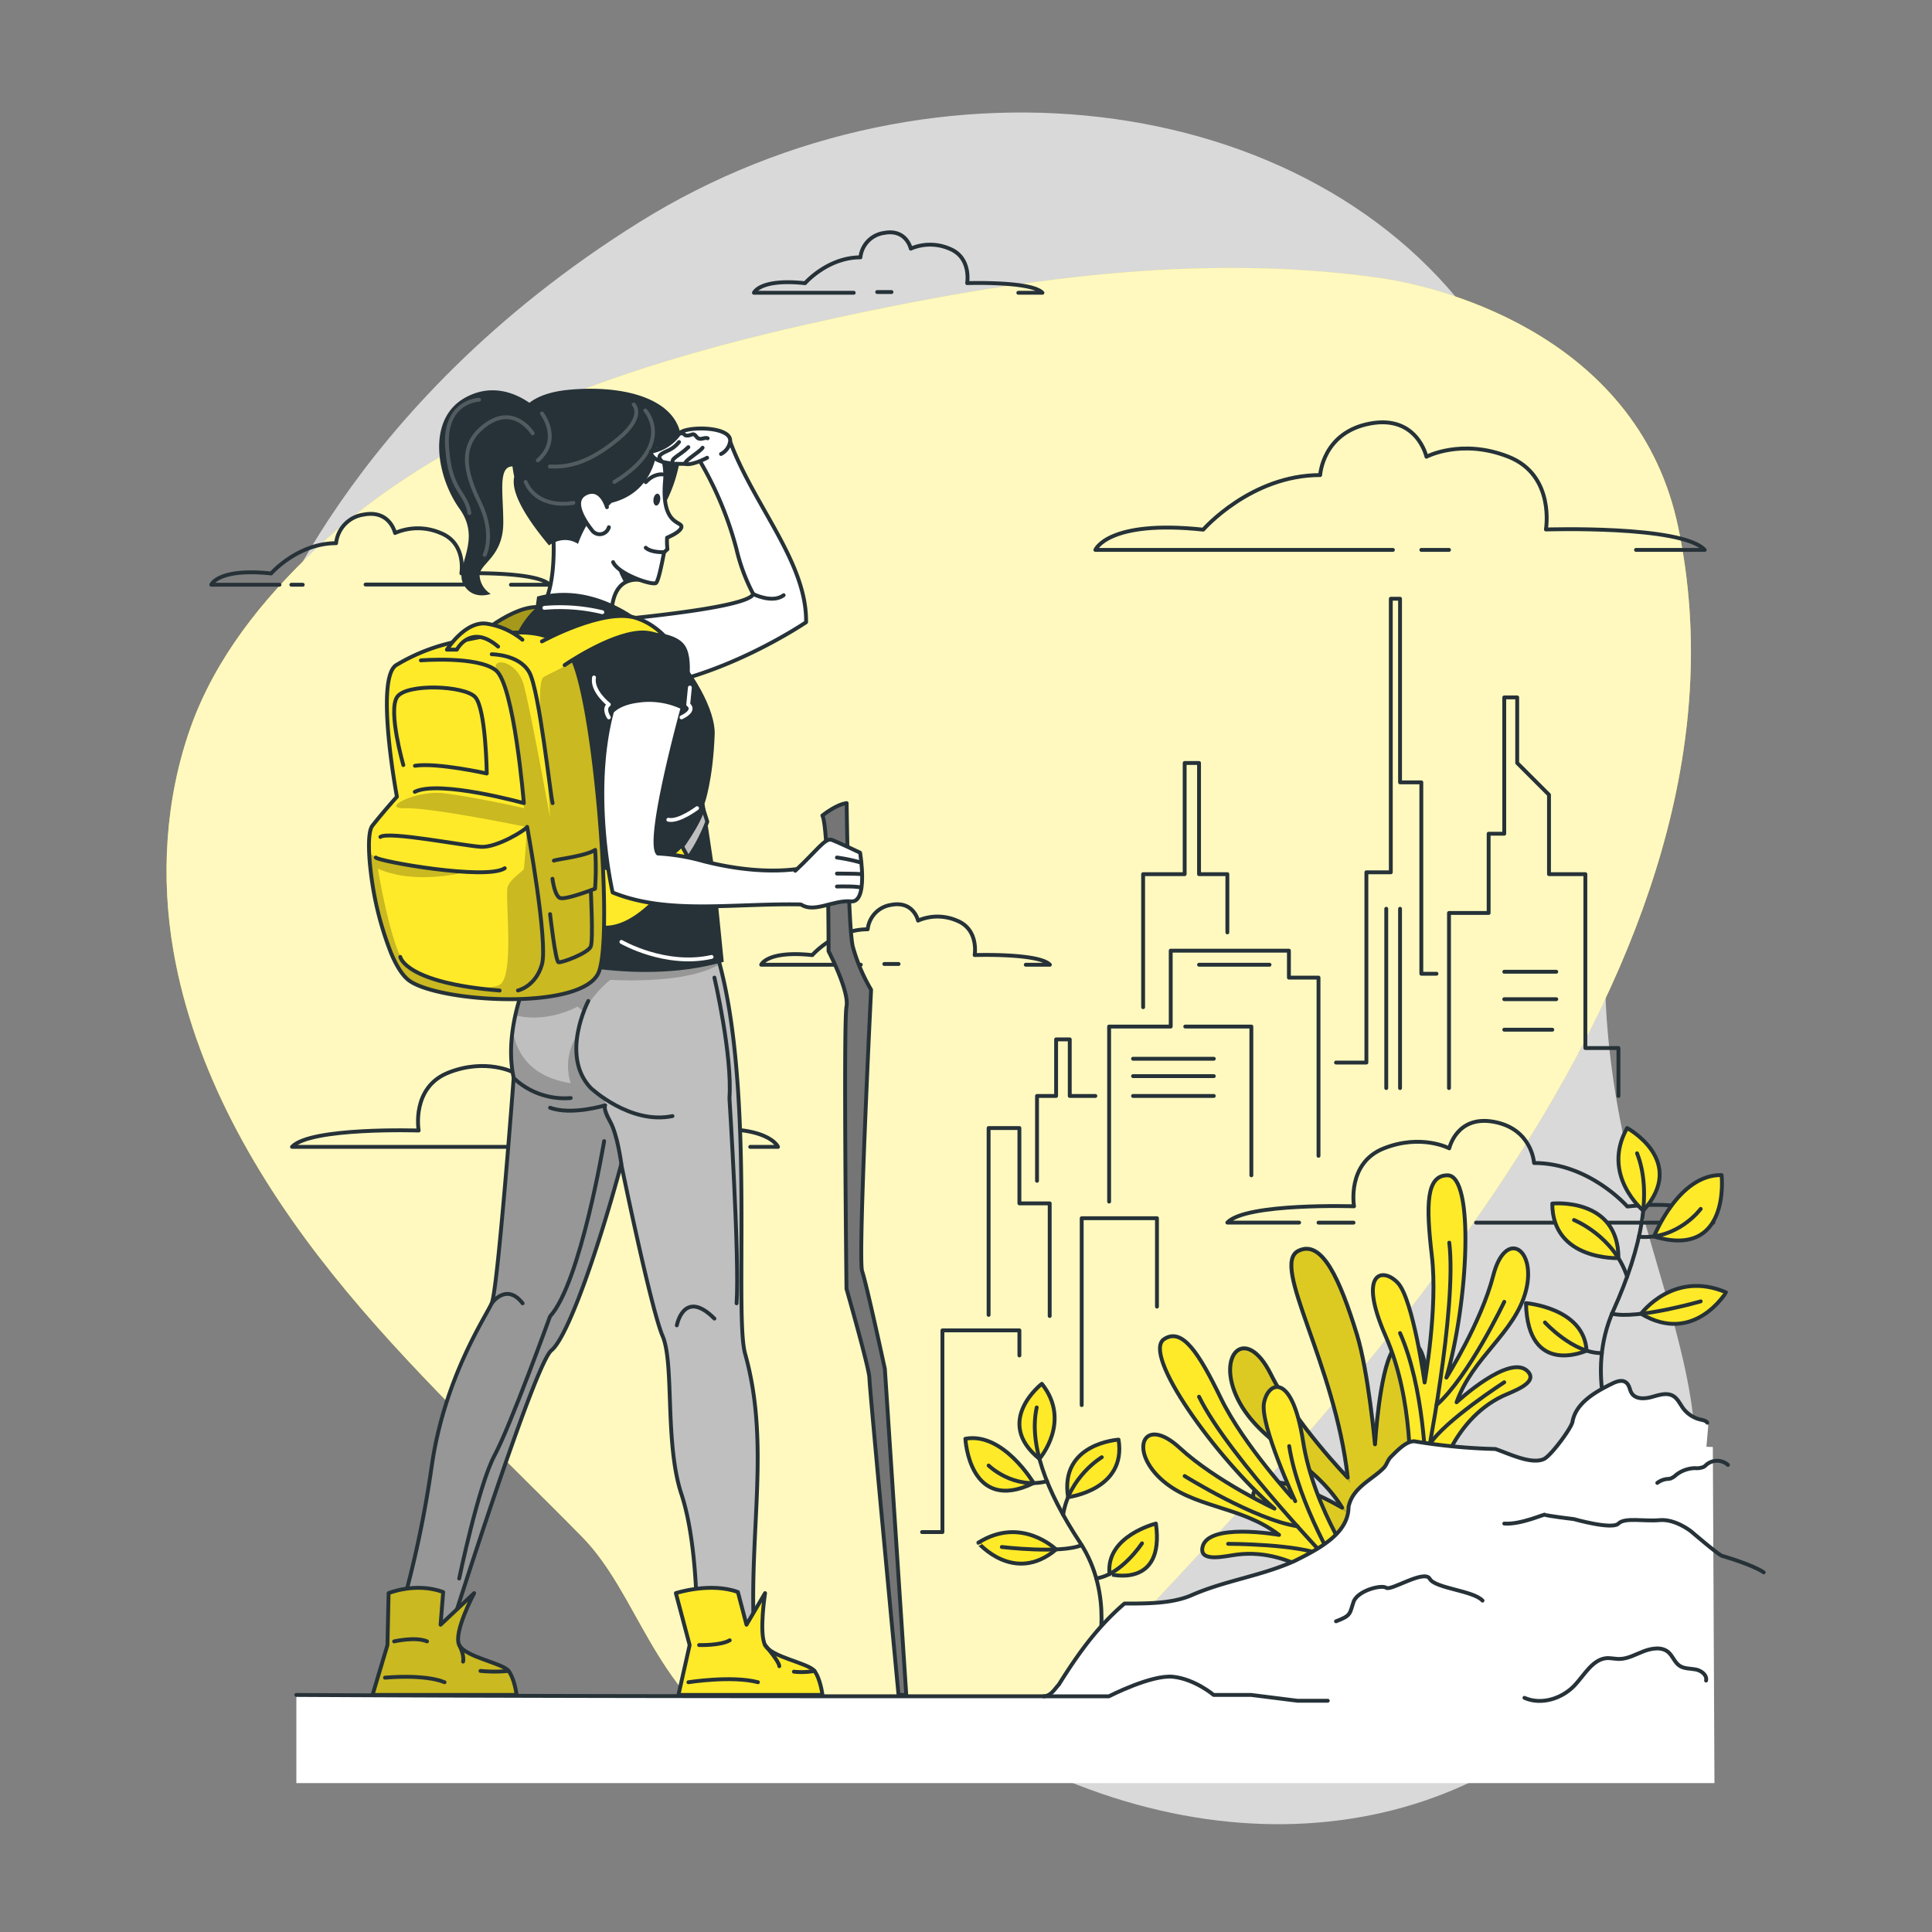 <svg xmlns="http://www.w3.org/2000/svg" xmlns:xlink="http://www.w3.org/1999/xlink" viewBox="0 0 500 500"><rect x="0" y="0" width="500" height="500" fill="#808080" stroke="none"/><defs><clipPath id="freepik--clip-path--inject-5"><path d="M122.38,165.73s10.56-9.7,17.87-8.54c1.22.19-5.05,12.13-5.05,12.13Z" style="fill:#FFEA29;stroke:#263238;stroke-linecap:round;stroke-linejoin:round"></path></clipPath><clipPath id="freepik--clip-path-2--inject-5"><path d="M140.25,244.93s-10.74,18.05-7.31,34c0,0-4.09,54.78-5.68,58.34S115,356.57,111.72,379.49a283.62,283.62,0,0,1-9,41H117s21.32-67.47,25.69-71,12.41-27.13,18.09-48.19c0,0,7.66,37.36,10.71,44.49s.5,27.72,4.86,40.88c4.31,13,4,33.86,4,33.86s14.85,3.68,14.71,0c-1-25.46,4.15-47.5-2.22-70.16-3-10.58,3-72.41-7.94-105.39Z" style="fill:#bfbfbf;stroke:#263238;stroke-linecap:round;stroke-linejoin:round"></path></clipPath><clipPath id="freepik--clip-path-3--inject-5"><path d="M100.57,412.3s7-2.9,14.13-.28l-.68,8.46,8.69-8.18s-5.47,10.29-3.86,13.44,11.2,4.64,12.77,6.69,2.08,6.22,2.08,6.22H96.41l3.86-12.91Z" style="fill:#FFEA29;stroke:#263238;stroke-linecap:round;stroke-linejoin:round"></path></clipPath><clipPath id="freepik--clip-path-4--inject-5"><path d="M155,251.49c-3.92,10.3-41.9,7.93-49.29,2.14-1.63-1.28-3.14-3.75-4.46-6.87A84.35,84.35,0,0,1,96,226v0c-.23-1.85-.39-3.6-.46-5.17-.17-3.52.08-6.17.83-7.13,3-3.81,6.35-7.5,6.35-7.5s-5.84-31.2,0-34.18a49.13,49.13,0,0,1,15.6-6c8.44-1.49,22.64-5.69,29,3a8.33,8.33,0,0,1,.83,1.46C154.14,183.19,158.75,241.63,155,251.49Z" style="fill:#FFEA29;stroke:#263238;stroke-linecap:round;stroke-linejoin:round"></path></clipPath></defs><g id="freepik--background-simple--inject-5"><path d="M67.93,167.09s-27.88,72,11.3,144.5S199.11,422.39,263.7,455.14s131.66,16.8,163.53-36.84-11.84-91.93-11.9-168.42,11.45-96.74-30-161.36-143.06-78.93-219.9-31S67.93,167.09,67.93,167.09Z" style="fill:#fff;opacity:0.7"></path><path d="M192,451.24c27.2,16.85,77.27-5.15,96.15-25.35,61.26-65.58,169.72-176.45,146.17-289.44-10-48-58.34-61.88-77.72-64.57-46.53-6.48-93.9.39-139.81,10.32-48,10.38-98.37,25.44-135,59.82C68,155,55.68,170.3,49.28,188.39c-6.5,18.38-7.71,38.54-4.4,57.69,5.36,30.9,21.47,59,41.07,83.52s42.75,45.82,64.73,68.18C165,412.37,169.09,437,192,451.24Z" style="fill:#FFEA29"></path><path d="M192,451.24c27.2,16.85,77.27-5.15,96.15-25.35,61.26-65.58,169.72-176.45,146.17-289.44-10-48-58.34-61.88-77.72-64.57-46.53-6.48-93.9.39-139.81,10.32-48,10.38-98.37,25.44-135,59.82C68,155,55.68,170.3,49.28,188.39c-6.5,18.38-7.71,38.54-4.4,57.69,5.36,30.9,21.47,59,41.07,83.52s42.75,45.82,64.73,68.18C165,412.37,169.09,437,192,451.24Z" style="fill:#fff;opacity:0.7"></path></g><g id="freepik--Clouds--inject-5"><path d="M72.33,151.33H54.68s1.76-4.37,15.49-2.92c0,0,6.84-7.83,16.81-7.83a8.34,8.34,0,0,1,7.13-7.4c6.81-1.31,8.13,4.76,8.13,4.76a14.84,14.84,0,0,1,11.78,0c6.75,2.66,5.38,10.45,5.38,10.45s19.48-.64,22.83,2.94h-10" style="fill:none;stroke:#263238;stroke-linecap:round;stroke-linejoin:round"></path><line x1="75.4" y1="151.33" x2="78.35" y2="151.33" style="fill:none;stroke:#263238;stroke-linecap:round;stroke-linejoin:round"></line><line x1="94.61" y1="151.28" x2="121.58" y2="151.28" style="fill:none;stroke:#263238;stroke-linecap:round;stroke-linejoin:round"></line><path d="M222.77,249.67H197s1.51-3.73,13.22-2.49c0,0,5.84-6.68,14.34-6.68a7.14,7.14,0,0,1,6.09-6.32c5.81-1.11,6.94,4.07,6.94,4.07a12.65,12.65,0,0,1,10.05,0c5.76,2.27,4.6,8.92,4.6,8.92s16.62-.55,19.47,2.5h-6.24" style="fill:none;stroke:#263238;stroke-linecap:round;stroke-linejoin:round"></path><line x1="228.86" y1="249.48" x2="232.55" y2="249.48" style="fill:none;stroke:#263238;stroke-linecap:round;stroke-linejoin:round"></line><path d="M220.94,75.77H195.12s1.51-3.73,13.22-2.48c0,0,5.83-6.69,14.34-6.69a7.12,7.12,0,0,1,6.09-6.31c5.81-1.12,6.94,4.06,6.94,4.06a12.65,12.65,0,0,1,10,0c5.76,2.27,4.59,8.92,4.59,8.92s16.63-.55,19.48,2.5h-6.24" style="fill:none;stroke:#263238;stroke-linecap:round;stroke-linejoin:round"></path><line x1="227.02" y1="75.58" x2="230.72" y2="75.58" style="fill:none;stroke:#263238;stroke-linecap:round;stroke-linejoin:round"></line><path d="M139.93,296.8H75.57c4.8-5.13,32.78-4.22,32.78-4.22s-2-11.18,7.74-15,16.92,0,16.92,0,1.9-8.72,11.68-6.84,10.25,10.63,10.25,10.63c14.33,0,24.15,11.26,24.15,11.26,19.72-2.1,22.26,4.18,22.26,4.18h-7.19" style="fill:none;stroke:#263238;stroke-linecap:round;stroke-linejoin:round"></path><line x1="188.77" y1="296.8" x2="186.04" y2="296.8" style="fill:none;stroke:#263238;stroke-linecap:round;stroke-linejoin:round"></line><line x1="151.07" y1="296.8" x2="160.47" y2="296.8" style="fill:none;stroke:#263238;stroke-linecap:round;stroke-linejoin:round"></line><path d="M360.48,142.31h-77s3.19-7.87,27.91-5.24c0,0,12.32-14.12,30.27-14.12,0,0,.6-11,12.86-13.33s14.64,8.58,14.64,8.58,9.06-4.8,21.22,0,9.7,18.83,9.7,18.83,35.09-1.15,41.11,5.28H423.4" style="fill:none;stroke:#263238;stroke-linecap:round;stroke-linejoin:round"></path><line x1="367.84" y1="142.31" x2="375" y2="142.31" style="fill:none;stroke:#263238;stroke-linecap:round;stroke-linejoin:round"></line></g><g id="freepik--Buildings--inject-5"><path d="M382,316.42h61.41s-2.54-6.27-22.26-4.18c0,0-9.82-11.26-24.14-11.26,0,0-.48-8.75-10.26-10.63s-11.68,6.84-11.68,6.84-7.22-3.83-16.92,0-7.73,15-7.73,15-28-.92-32.79,4.21h18.58" style="fill:none;stroke:#263238;stroke-linecap:round;stroke-linejoin:round"></path><line x1="341.23" y1="316.42" x2="350.29" y2="316.42" style="fill:none;stroke:#263238;stroke-linecap:round;stroke-linejoin:round"></line><polyline points="255.85 340.29 255.85 291.94 263.82 291.94 263.82 311.43 271.66 311.43 271.66 340.58" style="fill:none;stroke:#263238;stroke-linecap:round;stroke-linejoin:round"></polyline><polyline points="287.04 310.97 287.04 265.67 302.98 265.67 302.98 246.03 333.57 246.03 333.57 253 341.23 253 341.23 299.12" style="fill:none;stroke:#263238;stroke-linecap:round;stroke-linejoin:round"></polyline><polyline points="375 281.59 375 236.28 385.26 236.28 385.26 215.76 389.3 215.76 389.3 180.49 392.65 180.49 392.65 197.46 400.88 205.69 400.88 226.23 410.29 226.23 410.29 271.23 418.85 271.23 418.85 283.63" style="fill:none;stroke:#263238;stroke-linecap:round;stroke-linejoin:round"></polyline><polyline points="345.76 274.99 353.62 274.99 353.62 225.75 359.94 225.75 359.94 154.95 362.33 154.95 362.33 202.47 367.84 202.47 367.84 252 371.76 252" style="fill:none;stroke:#263238;stroke-linecap:round;stroke-linejoin:round"></polyline><polyline points="283.48 283.63 276.85 283.63 276.85 268.99 273.32 268.99 273.32 283.63 268.38 283.63 268.38 305.59" style="fill:none;stroke:#263238;stroke-linecap:round;stroke-linejoin:round"></polyline><polyline points="295.84 260.66 295.84 226.23 306.59 226.23 306.59 197.46 310.31 197.46 310.31 226.23 317.64 226.23 317.64 241.3" style="fill:none;stroke:#263238;stroke-linecap:round;stroke-linejoin:round"></polyline><polyline points="306.74 265.67 323.85 265.67 323.85 304.17" style="fill:none;stroke:#263238;stroke-linecap:round;stroke-linejoin:round"></polyline><polyline points="299.42 338.15 299.42 315.28 279.94 315.28 279.94 363.64" style="fill:none;stroke:#263238;stroke-linecap:round;stroke-linejoin:round"></polyline><polyline points="263.82 350.79 263.82 344.3 243.9 344.3 243.9 396.5 238.63 396.5" style="fill:none;stroke:#263238;stroke-linecap:round;stroke-linejoin:round"></polyline><line x1="389.3" y1="251.49" x2="402.76" y2="251.49" style="fill:none;stroke:#263238;stroke-linecap:round;stroke-linejoin:round"></line><line x1="389.3" y1="258.59" x2="402.76" y2="258.59" style="fill:none;stroke:#263238;stroke-linecap:round;stroke-linejoin:round"></line><line x1="389.3" y1="266.49" x2="401.73" y2="266.49" style="fill:none;stroke:#263238;stroke-linecap:round;stroke-linejoin:round"></line><line x1="328.55" y1="249.67" x2="310.31" y2="249.67" style="fill:none;stroke:#263238;stroke-linecap:round;stroke-linejoin:round"></line><line x1="293.23" y1="274" x2="314.13" y2="274" style="fill:none;stroke:#263238;stroke-linecap:round;stroke-linejoin:round"></line><line x1="293.23" y1="278.5" x2="314.13" y2="278.5" style="fill:none;stroke:#263238;stroke-linecap:round;stroke-linejoin:round"></line><line x1="293.23" y1="283.63" x2="314.13" y2="283.63" style="fill:none;stroke:#263238;stroke-linecap:round;stroke-linejoin:round"></line><line x1="358.76" y1="235.19" x2="358.76" y2="281.59" style="fill:none;stroke:#263238;stroke-linecap:round;stroke-linejoin:round"></line><line x1="362.33" y1="235.19" x2="362.33" y2="281.59" style="fill:none;stroke:#263238;stroke-linecap:round;stroke-linejoin:round"></line></g><g id="freepik--Character--inject-5"><path d="M122.38,165.73s10.56-9.7,17.87-8.54c1.22.19-5.05,12.13-5.05,12.13Z" style="fill:#FFEA29"></path><g style="clip-path:url(#freepik--clip-path--inject-5)"><path d="M122.38,165.73s10.56-9.7,17.87-8.54c1.22.19-5.05,12.13-5.05,12.13Z" style="fill-opacity:0.7;opacity:0.5"></path></g><path d="M122.38,165.73s10.56-9.7,17.87-8.54c1.22.19-5.05,12.13-5.05,12.13Z" style="fill:none;stroke:#263238;stroke-linecap:round;stroke-linejoin:round"></path><path d="M219.11,207.85s.4,31.78,1.58,37.08a45.9,45.9,0,0,0,4.75,11.22S222,325.78,223.12,329,229,354.26,229,354.26l5.54,84.39h-2S225,359,225,356.64s-5.93-23.12-5.93-23.12-.79-69.06,0-73-4.64-14.35-4.64-14.35.07-31.94-1.6-35.11C212.87,211.05,216.34,208.21,219.11,207.85Z" style="fill:#757575;stroke:#263238;stroke-linecap:round;stroke-linejoin:round"></path><path d="M140.25,244.93s-10.74,18.05-7.31,34c0,0-4.09,54.78-5.68,58.34S115,356.57,111.72,379.49a283.62,283.62,0,0,1-9,41H117s21.32-67.47,25.69-71,12.41-27.13,18.09-48.19c0,0,7.66,37.36,10.71,44.49s.5,27.72,4.86,40.88c4.31,13,4,33.86,4,33.86s14.85,3.68,14.71,0c-1-25.46,4.15-47.5-2.22-70.16-3-10.58,3-72.41-7.94-105.39Z" style="fill:#bfbfbf"></path><g style="clip-path:url(#freepik--clip-path-2--inject-5)"><path d="M160.47,296.8c0,.72.11,2.54.24,4.8-5.68,21-13.66,44.3-18,47.84s-25.69,71-25.69,71H102.76a283.62,283.62,0,0,0,9-41c3.25-22.92,14-38.62,15.54-42.19S132.94,279,132.94,279a35.73,35.73,0,0,1-.24-12.58c.76,5.43,4,12.17,15,13.91a14.57,14.57,0,0,1,1.76-12.56s-2.13,11.23,6.89,16.49c.4.23.27,1.82.27,1.82S160.43,294.19,160.47,296.8Z" style="fill-opacity:0.7;opacity:0.3"></path><path d="M186.32,249.5c-3.65,2.21-11.56,4.79-28.4,4.11a28.86,28.86,0,0,0-6.85,8.18l-1.61-1.28s-7.71,4.39-16.09,2.24a67.15,67.15,0,0,1,6.88-17.83H185C185.45,246.39,185.9,247.92,186.32,249.5Z" style="fill-opacity:0.7;opacity:0.3"></path></g><path d="M140.25,244.93s-10.74,18.05-7.31,34c0,0-4.09,54.78-5.68,58.34S115,356.57,111.72,379.49a283.62,283.62,0,0,1-9,41H117s21.32-67.47,25.69-71,12.41-27.13,18.09-48.19c0,0,7.66,37.36,10.71,44.49s.5,27.72,4.86,40.88c4.31,13,4,33.86,4,33.86s14.85,3.68,14.71,0c-1-25.46,4.15-47.5-2.22-70.16-3-10.58,3-72.41-7.94-105.39Z" style="fill:none;stroke:#263238;stroke-linecap:round;stroke-linejoin:round"></path><path d="M152.25,259.05s-7.4,14.13.65,22.53c0,0,10.17,9.55,21.14,7.26" style="fill:none;stroke:#263238;stroke-linecap:round;stroke-linejoin:round"></path><path d="M160.8,301.25s-1-7.7-2.91-11-1.27-4.2-1.27-4.2-8.66,2.67-14.26.63" style="fill:none;stroke:#263238;stroke-linecap:round;stroke-linejoin:round"></path><path d="M132.94,279a19.23,19.23,0,0,0,14.76,5.17" style="fill:none;stroke:#263238;stroke-linecap:round;stroke-linejoin:round"></path><path d="M152.25,161.19c.8-.33,40.71-3.31,42.7-7.42A49,49,0,0,1,190.57,142a90.38,90.38,0,0,0-11.87-26.6l10-1.83c6,16.86,20.16,31.82,19.91,47.46,0,0-21.6,14.69-43.59,17.08C158.69,178.78,152.25,161.19,152.25,161.19Z" style="fill:#fff;stroke:#263238;stroke-linecap:round;stroke-linejoin:round"></path><path d="M165.55,150.08a6.21,6.21,0,0,0-3.92.75c-4.06,2.46-3.32,9.8-3.32,9.8l-18.06-3.44c3.94-5.73,2.93-18.88,2.93-18.88,16.92-15.86,21-1.33,22,7C165.49,147.66,165.54,149.51,165.55,150.08Z" style="fill:#fff;stroke:#263238;stroke-linecap:round;stroke-linejoin:round"></path><path d="M165.55,150.08a6.21,6.21,0,0,0-3.92.75,19.68,19.68,0,0,1-2.67-7.92l6.25,2.41C165.49,147.66,165.54,149.51,165.55,150.08Z" style="fill:#263238"></path><path d="M133.77,111.24s-1.54-9,13.58-10.38,29,2.79,29,13.81-9.12,33.78-27.27,23.64S133.77,111.24,133.77,111.24Z" style="fill:#263238"></path><path d="M142.55,139.56c-1.56-2-5.68-9.18-6.34-11.92-4.08-16.85,5.14-18.07,12-21.48,13.05-6.47,24.92,6.65,23.9,18.33s4.49,10.3,4.24,11.91c-.21,1.36-3.71,2.74-3.71,2.74a17.47,17.47,0,0,0,.09,3l-.86.79c-.45,2.22-1.47,7.82-2.2,8-1.46.44-9.65-2.42-11-5.45" style="fill:#fff;stroke:#263238;stroke-linecap:round;stroke-linejoin:round"></path><path d="M170.85,129.42c-.12.85-.6,1.48-1.07,1.42s-.77-.81-.66-1.66.6-1.48,1.08-1.41S171,128.57,170.85,129.42Z" style="fill:#263238"></path><path d="M171.49,122.78s-2.18-.37-4.37,2" style="fill:none;stroke:#263238;stroke-linecap:round;stroke-linejoin:round"></path><path d="M167,106.22c-6-4.59-39.48-9.31-33.92,17.15-.74,3.28,1.51,8.81,9,17.78,0,0,3.63-2.84,7.52-.4,0,0,2.35-7.28,6.4-8.93a6.28,6.28,0,0,0,2.27-1.69c10.72-2.68,12.08-12.85,11.94-16.41C170.85,112.75,172,110,167,106.22Z" style="fill:#263238"></path><path d="M140.25,107s-8.72-9.8-19.41-4.33-7.83,20.75-1.91,29-1.34,14.9.95,19.39S127,153.7,127,153.7a6,6,0,0,1-2.86-4.53c-.39-3.24,6.11-4.77,6.11-13.94s-2.1-17.38,5.54-13.56S140.25,107,140.25,107Z" style="fill:#263238"></path><path d="M171.88,142.9s-3.34.17-4.76-1.15" style="fill:none;stroke:#263238;stroke-linecap:round;stroke-linejoin:round"></path><g style="opacity:0.2"><path d="M140.25,107s5.2,6.64-1.05,12.14" style="fill:none;stroke:#fff;stroke-linecap:round;stroke-linejoin:round"></path><path d="M167,106.22s8,8.73-8,18.51" style="fill:none;stroke:#fff;stroke-linecap:round;stroke-linejoin:round"></path><path d="M164,104.69s3.12,3-4,8.89-12.44,7.42-17.69,7.15" style="fill:none;stroke:#fff;stroke-linecap:round;stroke-linejoin:round"></path><path d="M137.86,112.14s-4.61-7.5-11.92-2.36-5.73,12.22-1.78,20.35,1.27,13.47,1.27,13.47" style="fill:none;stroke:#fff;stroke-linecap:round;stroke-linejoin:round"></path><path d="M124,103.45s-9,.26-8.31,12,4.88,11.67,5.8,17.33" style="fill:none;stroke:#fff;stroke-linecap:round;stroke-linejoin:round"></path><path d="M148.4,130.13s-9,2-12.38-5.4" style="fill:none;stroke:#fff;stroke-linecap:round;stroke-linejoin:round"></path></g><path d="M157.08,131.25s-1.48-5.4-5.4-3.58-.49,7,1.45,9.46a2.46,2.46,0,0,0,4.44-.68" style="fill:#fff;stroke:#263238;stroke-linecap:round;stroke-linejoin:round"></path><path d="M139,154.39l-.42,3.05c-15.43,14.43-5.24,48.34,4.45,70L136.84,247s26.4,8.79,50.46,1.91L185,225.94,182.33,208s2.2-6.11,2.63-18S163,147.71,139,154.39Z" style="fill:#263238"></path><path d="M183,118.47s-4,2.14-5.71,1.56c0,0-8.61.49-8.85-3.15a11.37,11.37,0,0,0,7.37-4.68c1.44-2,13.86-2,13.13,2.15a4.4,4.4,0,0,1-2.34,3.14" style="fill:#fff;stroke:#263238;stroke-linecap:round;stroke-linejoin:round"></path><path d="M175.8,112.2c1.77-.28.9.62,2.16.53s1.37-.9,2.29.3,1.94,0,2.89.4" style="fill:#fff;stroke:#263238;stroke-linecap:round;stroke-linejoin:round"></path><path d="M177.28,120c.12-1,3.63-2.89,4.55-4.13" style="fill:#fff;stroke:#263238;stroke-linecap:round;stroke-linejoin:round"></path><path d="M174.3,120c-1.09-1.32,1.43-1.92,3.84-4.28" style="fill:#fff;stroke:#263238;stroke-linecap:round;stroke-linejoin:round"></path><path d="M171.39,119.49c-1.36-1.35-.79-1.83,1.34-2.82a7.65,7.65,0,0,0,3-2.27" style="fill:#fff;stroke:#263238;stroke-linecap:round;stroke-linejoin:round"></path><path d="M174.91,412.3s8.93-2.9,16.06-.28l2.22,8.46L198,412.3s-1.61,10.29,0,13.44,11.2,4.64,12.77,6.69,2.08,6.22,2.08,6.22H175.58l2.9-12.91Z" style="fill:#FFEA29;stroke:#263238;stroke-linecap:round;stroke-linejoin:round"></path><path d="M100.57,412.3s7-2.9,14.13-.28l-.68,8.46,8.69-8.18s-5.47,10.29-3.86,13.44,11.2,4.64,12.77,6.69,2.08,6.22,2.08,6.22H96.41l3.86-12.91Z" style="fill:#FFEA29"></path><g style="clip-path:url(#freepik--clip-path-3--inject-5)"><path d="M100.57,412.3s7-2.9,14.13-.28l-.68,8.46,8.69-8.18s-5.47,10.29-3.86,13.44,11.2,4.64,12.77,6.69,2.08,6.22,2.08,6.22H96.41l3.86-12.91Z" style="fill-opacity:0.7;opacity:0.3"></path></g><path d="M100.57,412.3s7-2.9,14.13-.28l-.68,8.46,8.69-8.18s-5.47,10.29-3.86,13.44,11.2,4.64,12.77,6.69,2.08,6.22,2.08,6.22H96.41l3.86-12.91Z" style="fill:none;stroke:#263238;stroke-linecap:round;stroke-linejoin:round"></path><path d="M175.59,220.39s5.39-7.21,6.35-11.24l1.11,3.5s-2.85,8-7.46,12.15Z" style="fill:#bfbfbf;stroke:#263238;stroke-linecap:round;stroke-linejoin:round"></path><path d="M154.21,223.84s7.54,2.84,12.88,1.06a24.84,24.84,0,0,0,9.28-6.13l1.74,3.16s-12.05,21-23.9,17.82" style="fill:#FFEA29;stroke:#263238;stroke-linecap:round;stroke-linejoin:round"></path><path d="M155,251.49c-3.92,10.3-41.9,7.93-49.29,2.14-1.63-1.28-3.14-3.75-4.46-6.87A84.35,84.35,0,0,1,96,226v0c-.23-1.85-.39-3.6-.46-5.17-.17-3.52.08-6.17.83-7.13,3-3.81,6.35-7.5,6.35-7.5s-5.84-31.2,0-34.18a49.13,49.13,0,0,1,15.6-6c8.44-1.49,22.64-5.69,29,3a8.33,8.33,0,0,1,.83,1.46C154.14,183.19,158.75,241.63,155,251.49Z" style="fill:#FFEA29"></path><g style="clip-path:url(#freepik--clip-path-4--inject-5)"><path d="M155,251.49c-3.92,10.3-41.9,7.93-49.29,2.14-1.63-1.28-3.14-3.75-4.46-6.87-2.08-7.11-4-15.32-5.2-20.76v0c-.75-3.43-1.23-5.75-1.27-6a2.23,2.23,0,0,0,.81.83c1.79,1.28,7.43,3.67,25,4.83,0,0-12.78,3.55-22.8-.84,0,0,3.43,20.68,7.12,24.76s20.44,7.52,24.4,5.28,1.27-23.26,2.09-25.41,4-3.94,4.17-4.63.86-10.78.86-10.78-24.66-5.06-31.52-4.87,2.9-4.69,9.76-3.9,20.57,3.71,20.9,3.9-2.85-30.16-6.4-34.7,4.48-4.34,6.4,2.88c1.84,7,6.45,32.4,6.78,34.15-.08-1.39-1-16.3-1.94-21.86-.95-5.83-.86-13.51.15-14.3s6.11-2.81,6.59-3.91a3,3,0,0,1,1-.95C154.14,183.19,158.75,241.63,155,251.49Z" style="fill-opacity:0.7;opacity:0.3"></path></g><path d="M155,251.49c-3.92,10.3-41.9,7.93-49.29,2.14-1.63-1.28-3.14-3.75-4.46-6.87A84.35,84.35,0,0,1,96,226v0c-.23-1.85-.39-3.6-.46-5.17-.17-3.52.08-6.17.83-7.13,3-3.81,6.35-7.5,6.35-7.5s-5.84-31.2,0-34.18a49.13,49.13,0,0,1,15.6-6c8.44-1.49,22.64-5.69,29,3a8.33,8.33,0,0,1,.83,1.46C154.14,183.19,158.75,241.63,155,251.49Z" style="fill:none;stroke:#263238;stroke-linecap:round;stroke-linejoin:round"></path><path d="M135.2,165.56a19.16,19.16,0,0,0-9.26-4.15c-5.53-.79-10.28,6.72-10.28,6.72h2.57s3.56-6.92,10.68-.79" style="fill:#FFEA29;stroke:#263238;stroke-linecap:round;stroke-linejoin:round"></path><path d="M108.93,170.9s14.64-1.19,19.39,2.57,7.25,34.38,7.25,34.38-21.92-6.09-28.22-2.93" style="fill:none;stroke:#263238;stroke-linecap:round;stroke-linejoin:round"></path><path d="M104.38,198s-4-14-1.62-17.6,17.45-3,20.22,0,3,19.78,3,19.78-12.86-2.88-18.59-2" style="fill:none;stroke:#263238;stroke-linecap:round;stroke-linejoin:round"></path><path d="M97.26,221.93c.79,1,28.56,5.94,33.37,2.77" style="fill:none;stroke:#263238;stroke-linecap:round;stroke-linejoin:round"></path><path d="M98.45,216.6c2-1.58,22,2.37,26.11,2.56S136,214.81,136.43,214c0,0,5.47,29.87,3.82,35.61s-6.2,6.72-6.2,6.72" style="fill:none;stroke:#263238;stroke-linecap:round;stroke-linejoin:round"></path><path d="M103.59,247.65s1.19,6.72,25.72,8.7" style="fill:none;stroke:#263238;stroke-linecap:round;stroke-linejoin:round"></path><path d="M143.35,222.73c1-.4,8.09-1.15,10.68-2.77A74.24,74.24,0,0,1,154,230s-7.71,3-9.1,2.38-1.92-4.95-1.92-4.95" style="fill:none;stroke:#263238;stroke-linecap:round;stroke-linejoin:round"></path><path d="M152.9,230.46s.65,12.73,0,14.47-7.57,4.3-8.36,4.1-2.18-12.46-2.18-12.46" style="fill:none;stroke:#263238;stroke-linecap:round;stroke-linejoin:round"></path><path d="M127.26,169.32s7.19,0,9.76,4.75,5.46,32.16,6,33.78" style="fill:none;stroke:#263238;stroke-linecap:round;stroke-linejoin:round"></path><path d="M140.25,166s16-8.78,24.37-6.07,11.75,11.17,11.75,11.17-2.86-7.9-10.82-7.39-19.43,8.42-19.43,8.42" style="fill:#FFEA29;stroke:#263238;stroke-linecap:round;stroke-linejoin:round"></path><path d="M165.55,163.67s9-.75,11.76,3.47,0,15.19,0,15.19,2.37,2.8-1.72,4.82-15.08,3.12-17.69-.86S156.69,165.33,165.55,163.67Z" style="fill:#263238"></path><path d="M176.67,183.12s-9.52,34.41-6.4,37.77a54.19,54.19,0,0,1,11.87,2c17.87,4.55,28,1.25,28,1.25l-1.9,9.95c-17.9-.47-35.21,2.78-49.69-3.12,0,0-5.89-25.44-.16-46.81,0,0,1.66-2.14,6.58-2.78A19.94,19.94,0,0,1,176.67,183.12Z" style="fill:#fff;stroke:#263238;stroke-linecap:round;stroke-linejoin:round"></path><path d="M207.37,234.12c3.4,2.23,8.32-1.27,12.87-.84s2.35-12.6,2.35-12.6-5.69-2.72-7.36-3.33-4.16,3.16-9.42,8" style="fill:#fff;stroke:#263238;stroke-linecap:round;stroke-linejoin:round"></path><path d="M140.88,157.31a46.43,46.43,0,0,1,15,1.13" style="fill:none;stroke:#fff;stroke-linecap:round;stroke-linejoin:round"></path><path d="M157.57,185.66s-1.54-2.25,0-3.33c0,0-4.48-3.45-3.84-7" style="fill:none;stroke:#fff;stroke-linecap:round;stroke-linejoin:round"></path><path d="M178.54,177.94l-.43,4.39s2.21,1.41-1.74,3.33" style="fill:none;stroke:#fff;stroke-linecap:round;stroke-linejoin:round"></path><path d="M180.41,209.15s-4.74,3.59-7.45,3" style="fill:none;stroke:#fff;stroke-linecap:round;stroke-linejoin:round"></path><path d="M160.82,243.76s11.34,6.59,23.34,3.89" style="fill:none;stroke:#fff;stroke-linecap:round;stroke-linejoin:round"></path><path d="M216.6,221.93a42.51,42.51,0,0,1,6.32,1.34" style="fill:none;stroke:#263238;stroke-linecap:round;stroke-linejoin:round"></path><path d="M216.6,226.08s5.13,0,6.52.15" style="fill:none;stroke:#263238;stroke-linecap:round;stroke-linejoin:round"></path><path d="M216.6,229.43s6.45-.19,6.32.46" style="fill:none;stroke:#263238;stroke-linecap:round;stroke-linejoin:round"></path><path d="M99.64,434.18s10.06-1,15.41,1.18" style="fill:none;stroke:#263238;stroke-linecap:round;stroke-linejoin:round"></path><path d="M102,424.79s5.54-1.28,8.51,0" style="fill:none;stroke:#263238;stroke-linecap:round;stroke-linejoin:round"></path><path d="M118.85,425.74s1.36,2.5,1,4.28" style="fill:none;stroke:#263238;stroke-linecap:round;stroke-linejoin:round"></path><path d="M131.62,432.43a36.76,36.76,0,0,1-7.26,0" style="fill:none;stroke:#263238;stroke-linecap:round;stroke-linejoin:round"></path><path d="M198,425.74s3.68,4.28,3.68,5.47" style="fill:none;stroke:#263238;stroke-linecap:round;stroke-linejoin:round"></path><path d="M210.79,432.43a18.4,18.4,0,0,1-5.33.2" style="fill:none;stroke:#263238;stroke-linecap:round;stroke-linejoin:round"></path><path d="M178.16,435.36s11.27-1.78,18,0" style="fill:none;stroke:#263238;stroke-linecap:round;stroke-linejoin:round"></path><path d="M180.93,425.74s5.54.17,7.92-1.23" style="fill:none;stroke:#263238;stroke-linecap:round;stroke-linejoin:round"></path><path d="M156.35,295.32s-6.09,36.66-14,45.36c0,0-10.28,28.43-14.37,36s-9.14,31.84-9.14,31.84" style="fill:none;stroke:#263238;stroke-linecap:round;stroke-linejoin:round"></path><path d="M127.26,337.3s3.76-5.48,8,0" style="fill:none;stroke:#263238;stroke-linecap:round;stroke-linejoin:round"></path><path d="M175.16,343s1.82-9.66,9.73-1.75" style="fill:none;stroke:#263238;stroke-linecap:round;stroke-linejoin:round"></path><path d="M184.89,253s4.68,20.12,3.89,31.22c0,0,2.64,41.53,1.85,53.08" style="fill:none;stroke:#263238;stroke-linecap:round;stroke-linejoin:round"></path><path d="M195,153.77s4.91,2.47,7.81.27" style="fill:none;stroke:#263238;stroke-linecap:round;stroke-linejoin:round"></path></g><g id="freepik--Plants--inject-5"><path d="M365.63,409.43s-2.1-22.1,2.17-42.56-4-22.88-7.42-17.27-4.53,24.19-4.53,24.19-1.72-18.83-4.68-28.43c-4.34-14.07-9-24.79-15.19-21.62-7.19,3.66,9.52,29,12.81,58.66,0,0-13.46-13.86-19.91-26.78s-14.28-5.07-8.53,6.5,19.45,15.8,27,28.07c0,0-18.85-11.24-22.66-4.43-2.15,3.84,5.52,4.65,8.94,5.48,16.62,4,24.32,21.27,24.32,21.27Z" style="fill:#FFEA29;stroke:#263238;stroke-linecap:round;stroke-linejoin:round"></path><path d="M365.63,409.43s-2.1-22.1,2.17-42.56-4-22.88-7.42-17.27-4.53,24.19-4.53,24.19-1.72-18.83-4.68-28.43c-4.34-14.07-9-24.79-15.19-21.62-7.19,3.66,9.52,29,12.81,58.66,0,0-13.46-13.86-19.91-26.78s-14.28-5.07-8.53,6.5,19.45,15.8,27,28.07c0,0-18.85-11.24-22.66-4.43-2.15,3.84,5.52,4.65,8.94,5.48,16.62,4,24.32,21.27,24.32,21.27Z" style="fill-opacity:0.7;stroke:#263238;stroke-miterlimit:10;opacity:0.2"></path><path d="M364.85,382.64s1.11-20.13-6.23-36.81-.79-18,3.14-13.81,6.93,25.77,6.93,25.77,3.45-19.34,1.88-32.72-1.46-20.9,4.05-20.9c7,0,5.39,32.74-.3,52.36,0,0,9-14.26,12.14-26.45s11.26-6.91,8.44,4-13.72,17-17.94,28.83c0,0,14-13,18.53-7.88,2.53,2.89-3.87,5-6.64,6.29-13.45,6.44-16.9,22.55-16.9,22.55Z" style="fill:#FFEA29;stroke:#263238;stroke-linecap:round;stroke-linejoin:round"></path><path d="M362.33,345c6.24,14.07,6.6,34.6,6.6,34.6s8.2-40.79,6.14-58" style="fill:none;stroke:#263238;stroke-linecap:round;stroke-linejoin:round"></path><path d="M389.3,336.91s-9.16,19.32-17.54,26.73" style="fill:none;stroke:#263238;stroke-linecap:round;stroke-linejoin:round"></path><path d="M389.3,357.73s-15.48,10-19.28,16.06" style="fill:none;stroke:#263238;stroke-linecap:round;stroke-linejoin:round"></path><path d="M351.87,407.29S340.05,391,337.23,373s-9.05-15.55-10.11-9.92,8.09,25.42,8.09,25.42S321.85,374,316,361.94s-10.06-18.38-14.7-15.4c-5.92,3.8,13.15,30.46,28.54,43.89,0,0-15.25-7.15-24.5-15.69s-13.21.27-5,7.93,20.73,6.88,30.68,14.56c0,0-18.84-3.35-19.85,3.38-.57,3.8,5.93,2.09,9,1.71,14.79-1.85,26.39,9.84,26.39,9.84Z" style="fill:#FFEA29;stroke:#263238;stroke-linecap:round;stroke-linejoin:round"></path><path d="M333.64,374.25c2.36,15.22,13.15,32.68,13.15,32.68s-28.94-29.88-36.48-45.46" style="fill:none;stroke:#263238;stroke-linecap:round;stroke-linejoin:round"></path><path d="M306.59,382s18.14,11.31,29.2,13" style="fill:none;stroke:#263238;stroke-linecap:round;stroke-linejoin:round"></path><path d="M317.84,399.54s18.4,0,24.89,3.1" style="fill:none;stroke:#263238;stroke-linecap:round;stroke-linejoin:round"></path><path d="M394.92,337.25s15.06,1.19,15.68,12.3C410.6,349.55,395.36,356.56,394.92,337.25Z" style="fill:#FFEA29;stroke:#263238;stroke-linecap:round;stroke-linejoin:round"></path><path d="M424.7,340s8.41-11.37,22-5.54C446.7,334.47,438.4,348.22,424.7,340Z" style="fill:#FFEA29;stroke:#263238;stroke-linecap:round;stroke-linejoin:round"></path><path d="M445.55,304.11S448,326,428.06,320C428.06,320,434.38,303.88,445.55,304.11Z" style="fill:#FFEA29;stroke:#263238;stroke-linecap:round;stroke-linejoin:round"></path><path d="M421.1,291.94s15.75,8.49,4.17,21.37C425.27,313.31,414.23,304.11,421.1,291.94Z" style="fill:#FFEA29;stroke:#263238;stroke-linecap:round;stroke-linejoin:round"></path><path d="M401.73,311.48s17.12-1.73,17.12,14.12C418.85,325.6,401.73,326.28,401.73,311.48Z" style="fill:#FFEA29;stroke:#263238;stroke-linecap:round;stroke-linejoin:round"></path><path d="M417.87,372.17s-7.8-16.38-.31-33.07,10-30.73,6.11-40.63" style="fill:none;stroke:#263238;stroke-linecap:round;stroke-linejoin:round"></path><path d="M407.35,315.74s10.26,4.08,13.75,14.65" style="fill:none;stroke:#263238;stroke-linecap:round;stroke-linejoin:round"></path><path d="M440.14,312.86s-5.93,8.08-16,7.21" style="fill:none;stroke:#263238;stroke-linecap:round;stroke-linejoin:round"></path><path d="M440.14,336.79s-16.43,4.74-23,3.19" style="fill:none;stroke:#263238;stroke-linecap:round;stroke-linejoin:round"></path><path d="M399.83,342.25s7.34,8.06,14.73,7.93" style="fill:none;stroke:#263238;stroke-linecap:round;stroke-linejoin:round"></path><path d="M299.15,394.3s-13.08,3.2-12,13.07C287.1,407.37,301.53,411.37,299.15,394.3Z" style="fill:#FFEA29;stroke:#263238;stroke-linecap:round;stroke-linejoin:round"></path><path d="M273.32,401s-9-8.81-20.16-1.73C253.16,399.25,262.43,410.17,273.32,401Z" style="fill:#FFEA29;stroke:#263238;stroke-linecap:round;stroke-linejoin:round"></path><path d="M249.84,372.35s1,19.61,17.67,11.46C267.51,383.81,259.64,370.55,249.84,372.35Z" style="fill:#FFEA29;stroke:#263238;stroke-linecap:round;stroke-linejoin:round"></path><path d="M269.63,358.13S257,367.86,269,377.55C269,377.55,277.42,367.87,269.63,358.13Z" style="fill:#FFEA29;stroke:#263238;stroke-linecap:round;stroke-linejoin:round"></path><path d="M289.48,372.58s-15.32.92-13.06,14.88C276.42,387.46,291.6,385.61,289.48,372.58Z" style="fill:#FFEA29;stroke:#263238;stroke-linecap:round;stroke-linejoin:round"></path><path d="M283.93,428.33s4.54-15.54-4.44-29.16-13.22-25.64-11.19-34.92" style="fill:none;stroke:#263238;stroke-linecap:round;stroke-linejoin:round"></path><path d="M285.14,377.13s-8.46,5.06-10,14.87" style="fill:none;stroke:#263238;stroke-linecap:round;stroke-linejoin:round"></path><path d="M255.86,379.28s6.37,6.27,15.09,4.07" style="fill:none;stroke:#263238;stroke-linecap:round;stroke-linejoin:round"></path><path d="M259.27,400.36s15.14,1.82,20.67-.48" style="fill:none;stroke:#263238;stroke-linecap:round;stroke-linejoin:round"></path><path d="M295.55,399.41s-5.32,8.14-11.84,9.08" style="fill:none;stroke:#263238;stroke-linecap:round;stroke-linejoin:round"></path></g><g id="freepik--Floor--inject-5"><path d="M443.28,374.48l-1.66-.06.42-4.84a2.2,2.2,0,0,0-.19-1.39c-.35-.54-1.07-.65-1.7-.79a7.9,7.9,0,0,1-4.59-3c-.8-1.09-1.37-2.43-2.53-3.12-1.62-1-3.66-.28-5.47.24s-4.13.67-5.21-.87c-.63-.9-.67-2.2-1.54-2.88s-2.47-.24-3.62.33c-4.43,2.18-9.38,5-10.23,9.89-.3,1.67-5.48,8.64-7.33,9.57-3.23,1.61-9.34-1.47-12.62-2.56a149.19,149.19,0,0,1-21-2c-2,0-4,2-6,4-1,1-1,2-2,3-3,3-8,5-9,10,0,7-8,11-14,14-9,4-18,5-27,9-5,2-11,2-17,2-7,6-12,13-17,21-1,1-2,3-4,3-64,0-129,0-193.31-.35v22.82h367Z" style="fill:#fff"></path><path d="M76.69,438.65C141,439,206,439,270,439c2,0,3-2,4-3,5-8,10-15,17-21,6,0,12,0,17-2,9-4,18-5,27-9,6-3,14-7,14-14,1-5,6-7,9-10,1-1,1-2,2-3,2-2,4-4,6-4a149.19,149.19,0,0,0,21,2c3.28,1.09,9.39,4.17,12.62,2.56,1.85-.93,7-7.9,7.33-9.57.85-4.86,5.8-7.71,10.23-9.89,1.15-.57,2.61-1.11,3.62-.33s.91,2,1.54,2.88c1.08,1.54,3.39,1.38,5.21.87s3.85-1.2,5.47-.24c1.16.69,1.73,2,2.53,3.12a7.9,7.9,0,0,0,4.59,3c.63.14,1.35.25,1.7.79" style="fill:none;stroke:#263238;stroke-linecap:round;stroke-linejoin:round"></path><path d="M389.3,394.3c4.27.32,10.46-2.55,10.53-2.3s7.52,1.15,7.52,1.15,9.87,2.81,11.5,1.15,6.66-.52,10.67-.89,8.1,2.88,8.1,2.88,7.08,6.07,8,6.35,8.06,2.37,10.83,4.29" style="fill:none;stroke:#263238;stroke-linecap:round;stroke-linejoin:round"></path><path d="M270,439h17s11-5.67,16.64-5.05,10.45,4.7,10.45,4.7h9.72l11.94,1.5h7.88" style="fill:none;stroke:#263238;stroke-linecap:round;stroke-linejoin:round"></path><path d="M383.68,414.24c-2.37-2.61-12.28-3.16-13.66-5.65s-10.07,3.21-11.26,2.33-7.45.7-8.47,3.67-.52,3.51-4.53,5" style="fill:none;stroke:#263238;stroke-linecap:round;stroke-linejoin:round"></path><path d="M447.19,379.11a4.27,4.27,0,0,0-5.5-.11,6.94,6.94,0,0,1-.72.6,4.54,4.54,0,0,1-2.3.35,8.26,8.26,0,0,0-4.89,1.75,4.48,4.48,0,0,1-1.44.94,5.16,5.16,0,0,1-1,.13,5.13,5.13,0,0,0-2.43,1" style="fill:none;stroke:#263238;stroke-linecap:round;stroke-linejoin:round"></path><path d="M394.52,439.4c4.35,1.92,9.72.23,13-3.24,2.6-2.77,4.71-6.89,8.51-7.05,1,0,2,.22,3,.23,2.25,0,4.28-1.21,6.37-2s4.7-1.22,6.39.26c1.12,1,1.59,2.59,2.81,3.45s2.79.73,4.23,1,3,1.44,2.7,2.88" style="fill:none;stroke:#263238;stroke-linecap:round;stroke-linejoin:round"></path></g></svg>